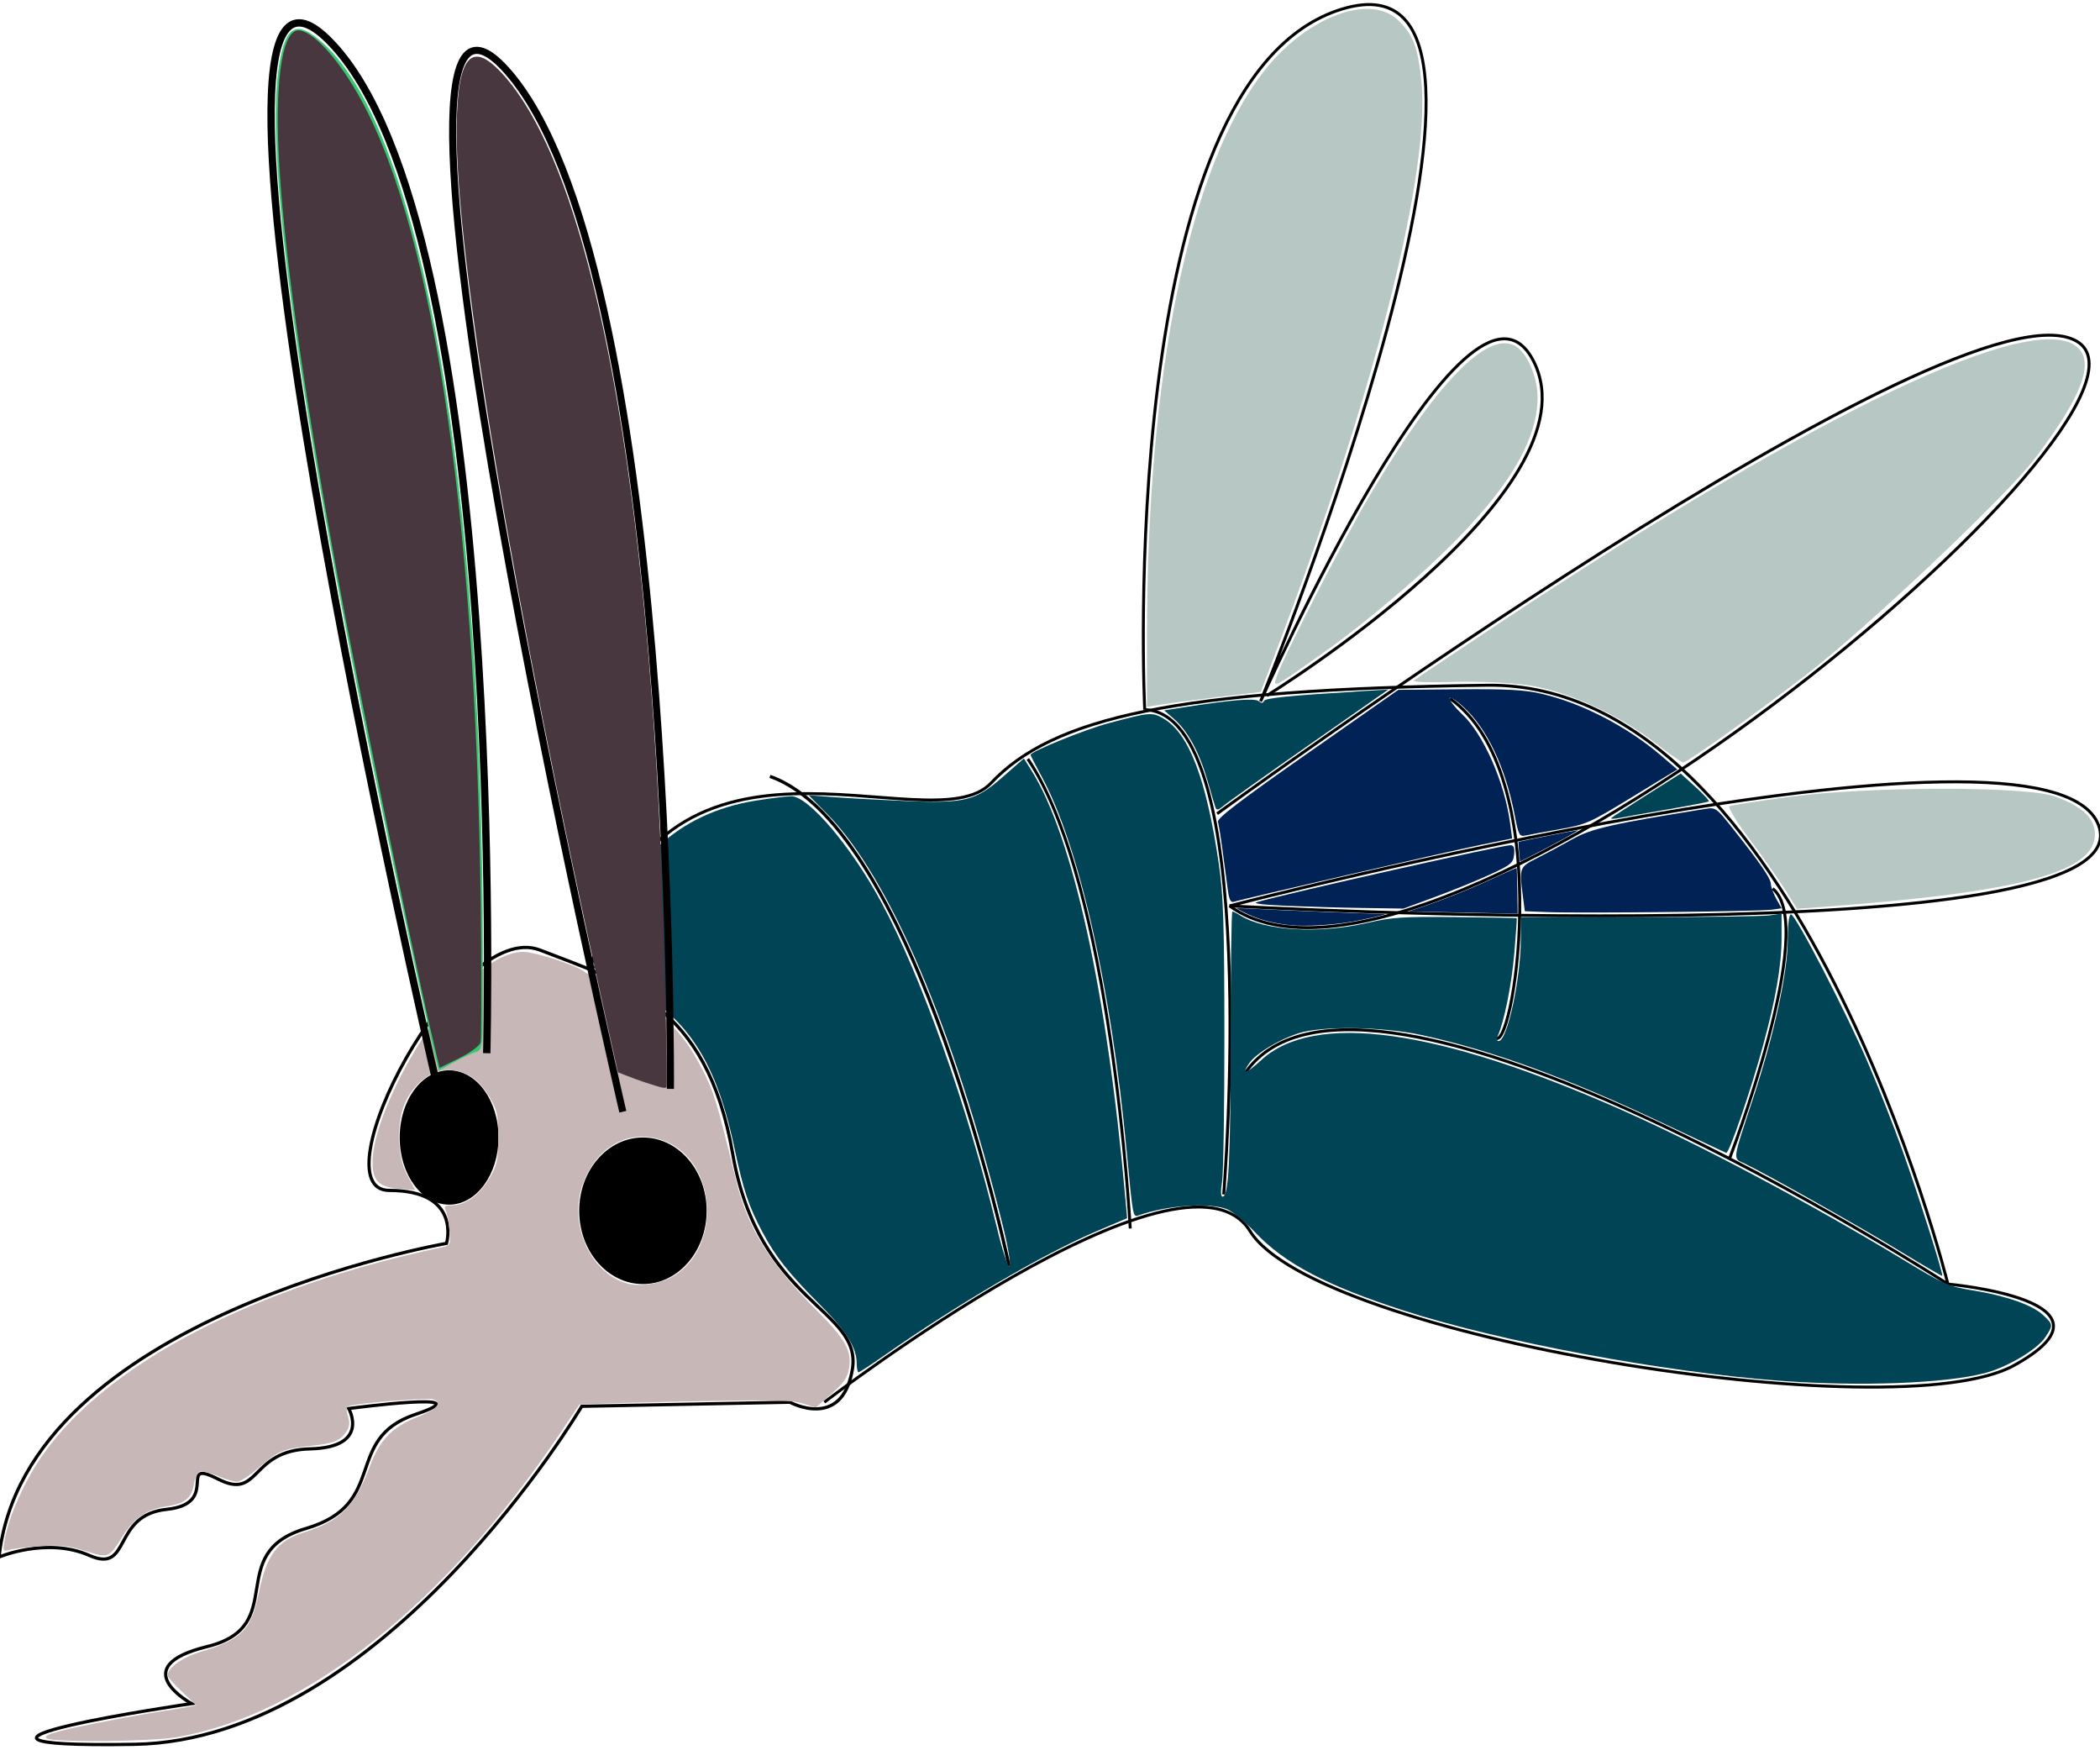 <?xml version="1.0" encoding="UTF-8" standalone="no"?>
<!-- Created with Inkscape (http://www.inkscape.org/) -->

<svg
   xmlns:dc="http://purl.org/dc/elements/1.1/"
   xmlns:cc="http://creativecommons.org/ns#"
   xmlns:rdf="http://www.w3.org/1999/02/22-rdf-syntax-ns#"
   xmlns:svg="http://www.w3.org/2000/svg"
   xmlns="http://www.w3.org/2000/svg"
   xmlns:sodipodi="http://sodipodi.sourceforge.net/DTD/sodipodi-0.dtd"
   xmlns:inkscape="http://www.inkscape.org/namespaces/inkscape"
   width="120mm"
   height="100mm"
   viewBox="0 0 120 100"
   version="1.1"
   id="svg8"
   inkscape:version="0.92.4 (5da689c313, 2019-01-14)"
   sodipodi:docname="vengeflyKing.svg">
  <defs
     id="defs2" />
  <sodipodi:namedview
     id="base"
     pagecolor="#ffffff"
     bordercolor="#666666"
     borderopacity="1.0"
     inkscape:pageopacity="0.0"
     inkscape:pageshadow="2"
     inkscape:zoom="1.4"
     inkscape:cx="122.40722"
     inkscape:cy="229.42221"
     inkscape:document-units="mm"
     inkscape:current-layer="layer1"
     showgrid="false"
     inkscape:window-width="1920"
     inkscape:window-height="1001"
     inkscape:window-x="-9"
     inkscape:window-y="-9"
     inkscape:window-maximized="1" />
  <g
     inkscape:label="Camada 1"
     inkscape:groupmode="layer"
     id="layer1"
     transform="translate(0,-197)">
    <path
       style="fill:none;stroke:#000000;stroke-width:0.184px;stroke-linecap:butt;stroke-linejoin:miter;stroke-opacity:1"
       d="M -0.053,285.955 C 1.433,272.226 25.515,268.038 25.515,268.038 c 0,0 0.892,-3.025 -3.27,-3.025 -4.162,0 3.865,-15.59 8.622,-13.729 4.757,1.862 9.514,3.025 11,11.635 1.487,8.61 7.433,8.842 6.838,12.333 -0.595,3.49 -3.568,1.862 -3.568,1.862 l -11.892,0.233 c 0,0 -11.297,19.081 -25.568,19.313 -14.27,0.233 3.27,-2.327 3.27,-2.327 0,0 -3.865,-2.094 0.892,-3.258 4.757,-1.163 0.892,-5.352 5.649,-6.748 4.757,-1.396 2.081,-5.119 6.243,-6.515 4.162,-1.396 -3.804,-0.337 -3.804,-0.337 0,0 1.261,2.221 -2.207,2.304 -3.469,0.082 -2.838,2.962 -5.256,1.728 -2.418,-1.234 0.21,1.399 -2.943,1.728 -3.153,0.329 -1.997,3.702 -4.415,2.633 -2.418,-1.069 -5.159,0.09 -5.159,0.09 z"
       id="path837"
       inkscape:connector-curvature="0" />
    <ellipse
       style="fill:#000000;fill-opacity:1;stroke-width:0.184"
       id="path843"
       cx="25.663"
       cy="261.988"
       rx="2.824"
       ry="3.839" />
    <ellipse
       style="fill:#000000;fill-opacity:1;stroke-width:0.184"
       id="path845"
       cx="36.738"
       cy="266.176"
       rx="3.642"
       ry="4.188" />
    <path
       style="fill:none;stroke:#000000;stroke-width:0.169px;stroke-linecap:butt;stroke-linejoin:miter;stroke-opacity:1"
       d="m 47.103,277.115 c 0,0 20.566,-15.827 24.328,-9.776 3.762,6.052 36.868,11.405 43.64,7.681 6.772,-3.724 -3.762,-4.655 -3.762,-4.655 0,0 -8.527,-34.447 -26.334,-34.215 -17.807,0.233 -24.829,1.862 -28.341,5.586 -3.511,3.724 -19.18,-5.68 -22.942,10.845"
       id="path847"
       inkscape:connector-curvature="0"
       sodipodi:nodetypes="csscssc" />
    <path
       style="fill:none;stroke:#000000;stroke-width:0.169px;stroke-linecap:butt;stroke-linejoin:miter;stroke-opacity:1"
       d="m 69.926,265.244 c 0,0 2.257,-27.465 -4.514,-27.698"
       id="path849"
       inkscape:connector-curvature="0" />
    <path
       style="fill:none;stroke:#000000;stroke-width:0.169px;stroke-linecap:butt;stroke-linejoin:miter;stroke-opacity:1"
       d="m 111.308,270.365 c 0,0 -33.357,-21.646 -40.128,-12.103"
       id="path851"
       inkscape:connector-curvature="0" />
    <path
       style="fill:none;stroke:#000000;stroke-width:0.169px;stroke-linecap:butt;stroke-linejoin:miter;stroke-opacity:1"
       d="m 65.412,237.547 c 0,0 -1.756,-36.077 11.286,-40.033 13.042,-3.957 -4.664,39.558 -4.664,39.558 0,0 11.882,-26.827 15.606,-19.421 3.724,7.406 -15.252,19.091 -15.252,19.091"
       id="path853"
       inkscape:connector-curvature="0" />
    <path
       style="fill:none;stroke:#000000;stroke-width:0.169px;stroke-linecap:butt;stroke-linejoin:miter;stroke-opacity:1"
       d="m 85.512,256.327 c 1.064,0.329 3.37,-15.141 -2.66,-19.421"
       id="path855"
       inkscape:connector-curvature="0" />
    <path
       style="fill:none;stroke:#000000;stroke-width:0.169px;stroke-linecap:butt;stroke-linejoin:miter;stroke-opacity:1"
       d="m 98.813,263.24 c 0,0 5.143,-13.331 2.483,-15.471"
       id="path857"
       inkscape:connector-curvature="0" />
    <path
       style="fill:none;stroke:#000000;stroke-width:0.184px;stroke-linecap:butt;stroke-linejoin:miter;stroke-opacity:1"
       d="m 57.662,269.329 c 0,0 -5.256,-25.01 -13.665,-27.971"
       id="path859"
       inkscape:connector-curvature="0" />
    <path
       style="fill:none;stroke:#000000;stroke-width:0.169px;stroke-linecap:butt;stroke-linejoin:miter;stroke-opacity:1"
       d="m 64.586,267.189 c 0,0 -1.064,-19.75 -5.852,-26.827"
       id="path861"
       inkscape:connector-curvature="0" />
    <path
       style="fill:none;stroke:#000000;stroke-width:0.169px;stroke-linecap:butt;stroke-linejoin:miter;stroke-opacity:1"
       d="m 69.551,243.49 c 0,0 42.385,-30.941 49.124,-26.991 6.739,3.95 -36.887,40.651 -48.415,32.258"
       id="path863"
       inkscape:connector-curvature="0" />
    <path
       style="fill:none;stroke:#000000;stroke-width:0.169px;stroke-linecap:butt;stroke-linejoin:miter;stroke-opacity:1"
       d="m 70.261,248.756 c 0,0 46.819,-12.179 49.656,-4.608 2.837,7.571 -49.656,4.608 -49.656,4.608 z"
       id="path865"
       inkscape:connector-curvature="0" />
    <path
       style="fill:#c8b7b7;fill-opacity:1;stroke-width:0.171"
       d="m 2.683,296.321 c -0.185,-0.109 0.007,-0.219 0.712,-0.409 1.046,-0.282 4.438,-0.932 6.502,-1.246 0.707,-0.107 1.286,-0.216 1.286,-0.241 0,-0.025 -0.359,-0.379 -0.798,-0.786 -0.439,-0.407 -0.798,-0.814 -0.798,-0.905 0,-0.46 0.797,-1.031 1.908,-1.368 2.351,-0.713 2.864,-1.242 3.306,-3.41 0.432,-2.121 1.057,-2.94 2.606,-3.418 2.019,-0.622 2.889,-1.499 3.721,-3.749 0.556,-1.504 1.29,-2.265 2.73,-2.833 1.128,-0.445 1.445,-0.809 0.879,-1.011 -0.279,-0.099 -4.339,0.224 -4.778,0.38 -0.172,0.061 -0.191,0.216 -0.073,0.597 0.117,0.378 0.089,0.613 -0.105,0.888 -0.369,0.522 -0.717,0.659 -2.037,0.798 -1.561,0.164 -1.877,0.298 -2.953,1.242 -0.51,0.448 -1.071,0.812 -1.248,0.81 -0.177,-0.002 -0.675,-0.153 -1.108,-0.335 -0.433,-0.182 -0.89,-0.295 -1.017,-0.25 -0.126,0.045 -0.282,0.386 -0.346,0.758 -0.135,0.785 -0.521,1.08 -1.629,1.244 -1.051,0.156 -1.776,0.655 -2.417,1.666 -0.826,1.302 -0.79,1.287 -2.146,0.869 -0.971,-0.3 -1.438,-0.351 -2.543,-0.278 -0.744,0.049 -1.542,0.143 -1.772,0.209 -0.408,0.116 -0.416,0.101 -0.289,-0.604 0.245,-1.363 1.176,-3.416 2.207,-4.867 3.709,-5.219 12.024,-9.533 22.768,-11.81 0.487,-0.103 0.501,-0.136 0.432,-0.964 -0.04,-0.471 -0.135,-0.987 -0.212,-1.145 -0.115,-0.236 -0.052,-0.288 0.345,-0.288 0.766,0 1.575,-0.575 2.134,-1.518 0.46,-0.776 0.516,-1.026 0.518,-2.349 0.003,-1.332 -0.049,-1.569 -0.515,-2.349 -0.618,-1.034 -1.377,-1.518 -2.384,-1.518 -0.942,0 -1.991,0.833 -2.45,1.944 -0.489,1.185 -0.419,3.016 0.156,4.078 l 0.454,0.838 -0.91,-0.072 c -1.161,-0.091 -1.53,-0.454 -1.53,-1.502 0,-2.46 2.73,-7.698 5.307,-10.186 1.262,-1.218 2.389,-1.848 3.305,-1.848 0.694,0 3.146,0.806 3.527,1.159 0.093,0.086 0.295,0.157 0.448,0.157 0.578,0 3.108,1.554 4.191,2.575 0.817,0.77 1.348,1.477 1.934,2.576 0.777,1.458 0.926,1.934 2.045,6.535 0.682,2.804 1.887,4.746 4.684,7.548 1.585,1.588 1.951,2.248 1.791,3.232 -0.087,0.541 -0.296,0.846 -1.006,1.467 l -0.895,0.784 -0.769,-0.235 c -0.64,-0.196 -1.774,-0.214 -6.741,-0.11 -3.284,0.069 -5.987,0.15 -6.007,0.179 -0.02,0.029 -0.508,0.757 -1.085,1.617 -6.513,9.709 -14.524,16.074 -21.872,17.379 -1.464,0.26 -7.055,0.318 -7.465,0.077 z m 35.9,-26.473 c 2.661,-1.717 2.341,-6.418 -0.519,-7.623 -2.03,-0.856 -4.086,0.264 -4.827,2.628 -0.694,2.217 0.54,4.868 2.542,5.46 0.809,0.239 2.027,0.037 2.805,-0.464 z"
       id="path867"
       inkscape:connector-curvature="0" />
    <path
       style="fill:#004455;fill-opacity:1;stroke-width:0.171"
       d="m 48.953,274.873 c -0.006,-0.879 -0.591,-1.817 -2.041,-3.272 -1.827,-1.834 -2.591,-2.794 -3.327,-4.175 -0.806,-1.514 -1.094,-2.377 -1.627,-4.878 -1.119,-5.25 -2.878,-7.745 -6.819,-9.669 l -1.218,-0.595 0.431,-1.399 c 1.443,-4.68 4.424,-7.431 8.819,-8.14 0.866,-0.14 1.786,-0.254 2.045,-0.254 0.985,0 3.43,2.881 5.147,6.063 2.279,4.223 4.932,11.685 6.581,18.504 0.336,1.391 0.654,2.369 0.743,2.287 0.089,-0.083 -0.078,-1.087 -0.391,-2.349 -2.78,-11.219 -6.486,-19.901 -10.023,-23.484 l -1.063,-1.076 1.506,0.112 c 0.828,0.062 2.627,0.159 3.998,0.216 3.434,0.144 4.016,4.9e-4 5.585,-1.373 l 1.208,-1.057 0.444,0.708 c 2.352,3.755 4.301,12.622 5.345,24.325 l 0.11,1.234 -1.722,0.732 c -3.051,1.296 -7.985,4.182 -12.166,7.116 -0.75,0.526 -1.409,0.957 -1.463,0.957 -0.054,0 -0.101,-0.241 -0.103,-0.535 z"
       id="path869"
       inkscape:connector-curvature="0" />
    <path
       style="fill:#004455;fill-opacity:1;stroke-width:0.171"
       d="m 101.717,275.889 c -6.684,-0.497 -16.015,-2.24 -21.525,-4.02 -4.385,-1.417 -6.782,-2.676 -8.448,-4.439 -0.584,-0.618 -1.319,-1.223 -1.632,-1.345 -1.011,-0.393 -3.442,-0.222 -5.046,0.355 -0.328,0.118 -0.327,0.125 -0.688,-3.704 -0.874,-9.278 -2.728,-17.451 -4.845,-21.351 -0.355,-0.654 -0.645,-1.22 -0.645,-1.258 0,-0.184 3.112,-1.448 4.439,-1.802 2.373,-0.634 2.501,-0.646 3.136,-0.284 1.478,0.842 2.474,3.454 3.191,8.366 0.251,1.72 0.307,3.44 0.311,9.663 0.004,4.164 -0.057,7.96 -0.133,8.435 -0.086,0.533 -0.074,0.864 0.032,0.864 0.349,0 0.454,-2.078 0.458,-9.093 0.003,-3.96 0.046,-7.2 0.098,-7.2 0.051,-5e-5 0.251,0.1 0.443,0.223 1.389,0.886 4.493,1.07 7.266,0.431 1.415,-0.326 1.988,-0.364 5.054,-0.332 1.902,0.02 3.471,0.048 3.487,0.062 0.016,0.015 -0.047,0.923 -0.14,2.019 -0.151,1.775 -0.579,3.906 -0.948,4.714 -0.076,0.166 -0.054,0.288 0.05,0.288 0.5,0 1.272,-3.565 1.274,-5.884 l 8.7e-4,-1.193 6.783,-0.002 c 3.731,-8.9e-4 7.083,-0.048 7.448,-0.104 l 0.665,-0.102 v 1.379 c 0,1.577 -0.326,3.468 -1.06,6.165 -0.699,2.567 -1.944,6.192 -2.105,6.129 -0.073,-0.029 -1.645,-0.767 -3.493,-1.642 -5.625,-2.66 -9.911,-4.227 -13.943,-5.097 -2.219,-0.479 -5.671,-0.525 -7.002,-0.095 -1.134,0.367 -2.416,1.143 -2.808,1.699 -0.492,0.697 -0.174,0.625 0.662,-0.151 3.023,-2.805 10.07,-1.836 20.617,2.838 4.445,1.969 10.679,5.284 16.027,8.521 2.403,1.454 2.634,1.557 4.027,1.782 1.901,0.308 3.4,0.832 4.018,1.406 0.584,0.542 0.588,0.576 0.135,1.265 -0.466,0.709 -2.192,1.73 -3.487,2.063 -2.289,0.588 -7.15,0.767 -11.676,0.43 z"
       id="path871"
       inkscape:connector-curvature="0" />
    <path
       style="fill:#004455;fill-opacity:1;stroke-width:0.171"
       d="m 108.544,268.466 c -2.347,-1.43 -7.666,-4.428 -8.841,-4.982 -0.703,-0.331 -0.74,-0.039 0.488,-3.774 1.198,-3.641 1.965,-7.161 1.967,-9.03 0.002,-0.868 0.073,-1.44 0.182,-1.44 0.257,0 3.131,5.541 4.396,8.476 0.586,1.358 1.476,3.617 1.978,5.02 0.909,2.538 2.355,7.102 2.269,7.16 -0.025,0.017 -1.123,-0.627 -2.44,-1.429 z"
       id="path873"
       inkscape:connector-curvature="0" />
    <path
       style="fill:#004455;fill-opacity:1;stroke-width:0.171"
       d="m 92.076,243.736 c 0.063,-0.061 0.98,-0.658 2.039,-1.326 l 1.926,-1.215 0.838,0.762 c 0.461,0.419 0.806,0.792 0.767,0.829 -0.039,0.036 -1.058,0.235 -2.264,0.442 -1.206,0.207 -2.469,0.431 -2.806,0.498 -0.337,0.067 -0.562,0.072 -0.499,0.011 z"
       id="path875"
       inkscape:connector-curvature="0" />
    <path
       style="fill:#004455;fill-opacity:1;stroke-width:0.171"
       d="m 69.455,243.134 c -0.045,-0.127 -0.248,-0.809 -0.45,-1.516 -0.46,-1.606 -1.124,-2.84 -1.889,-3.513 l -0.591,-0.519 1.103,-0.173 c 2.732,-0.428 4.056,-0.537 4.291,-0.356 0.171,0.132 0.253,0.131 0.301,-0.003 0.062,-0.172 1.35,-0.303 5.537,-0.561 l 1.578,-0.098 -4.504,3.146 c -2.477,1.73 -4.682,3.298 -4.899,3.484 -0.31,0.265 -0.412,0.288 -0.477,0.107 z"
       id="path877"
       inkscape:connector-curvature="0" />
    <path
       style="fill:#002255;fill-opacity:1;stroke-width:0.171"
       d="m 70.168,247.895 c -0.053,-0.392 -0.185,-1.379 -0.293,-2.194 -0.108,-0.815 -0.233,-1.603 -0.277,-1.751 -0.059,-0.197 1.324,-1.253 5.114,-3.904 l 5.194,-3.634 3.457,-0.03 c 2.703,-0.024 3.72,0.029 4.666,0.243 2.311,0.522 4.915,1.86 6.875,3.532 l 0.942,0.804 -2.562,1.565 c -2.441,1.491 -2.638,1.578 -4.159,1.848 -0.878,0.156 -1.762,0.319 -1.965,0.364 -0.333,0.073 -0.391,-0.034 -0.598,-1.123 -0.524,-2.746 -1.585,-4.994 -2.94,-6.228 -0.446,-0.406 -0.79,-0.617 -0.787,-0.482 0.004,0.132 0.321,0.533 0.706,0.891 1.217,1.131 2.434,3.887 2.749,6.222 l 0.119,0.884 -1.834,0.375 c -1.93,0.395 -13.669,3.104 -14.075,3.249 -0.167,0.059 -0.265,-0.126 -0.332,-0.628 z"
       id="path879"
       inkscape:connector-curvature="0" />
    <path
       style="fill:#002255;fill-opacity:1;stroke-width:0.171"
       d="m 88.484,249.114 -1.351,-0.052 -0.111,-0.858 c -0.212,-1.641 -0.203,-1.666 0.817,-2.178 0.512,-0.257 1.419,-0.743 2.016,-1.081 1.066,-0.603 2.299,-0.884 7.547,-1.723 0.643,-0.103 0.663,-0.088 1.608,1.105 1.621,2.048 2.165,2.842 2.184,3.184 0.01,0.181 0.152,0.566 0.315,0.857 l 0.297,0.527 -0.577,0.081 c -0.706,0.099 -10.874,0.209 -12.745,0.137 z"
       id="path881"
       inkscape:connector-curvature="0" />
    <path
       style="fill:#002255;fill-opacity:1;stroke-width:0.171"
       d="m 73.519,248.754 c -1.381,-0.059 -1.973,-0.134 -1.685,-0.216 1.914,-0.543 13.972,-3.248 14.476,-3.248 0.193,0 0.251,0.146 0.211,0.534 -0.05,0.485 -0.178,0.59 -1.386,1.145 -0.732,0.336 -2.142,0.911 -3.134,1.277 l -1.804,0.665 -2.274,-0.033 c -1.251,-0.018 -3.232,-0.074 -4.403,-0.123 z"
       id="path887"
       inkscape:connector-curvature="0" />
    <path
       style="fill:#002255;fill-opacity:1;stroke-width:0.043"
       d="m 84.718,249.162 c -0.793,-0.016 -2.066,-0.043 -2.831,-0.06 l -1.39,-0.032 0.703,-0.235 c 1.382,-0.461 2.888,-1.072 4.49,-1.82 0.522,-0.244 0.96,-0.434 0.973,-0.422 0.013,0.012 0.032,0.604 0.042,1.316 l 0.019,1.295 -0.283,-0.007 c -0.156,-0.004 -0.931,-0.02 -1.724,-0.035 z"
       id="path889"
       inkscape:connector-curvature="0" />
    <path
       style="fill:#002255;fill-opacity:1;stroke-width:0.043"
       d="m 86.805,245.677 c -0.03,-0.304 -0.043,-0.563 -0.031,-0.574 0.03,-0.028 3.258,-0.668 3.376,-0.67 0.122,-0.002 -1.246,0.757 -2.701,1.496 l -0.591,0.3 z"
       id="path891"
       inkscape:connector-curvature="0" />
    <path
       style="fill:#002255;fill-opacity:1;stroke-width:0.043"
       d="m 73.781,249.863 c -0.828,-0.081 -1.656,-0.274 -2.224,-0.518 -0.414,-0.178 -0.906,-0.431 -0.881,-0.454 0.01,-0.009 0.356,8.8e-4 0.768,0.023 1.824,0.098 6.626,0.288 7.334,0.291 0.255,8.1e-4 0.395,0.015 0.355,0.036 -0.096,0.051 -1.27,0.314 -1.84,0.412 -1.165,0.201 -2.675,0.291 -3.511,0.209 z"
       id="path893"
       inkscape:connector-curvature="0" />
    <path
       style="fill:#b7c8c4;fill-opacity:1;stroke-width:0.242"
       d="m 102.007,247.834 c -0.372,-0.598 -1.283,-1.892 -2.024,-2.875 -0.741,-0.983 -1.26,-1.836 -1.154,-1.895 0.106,-0.059 1.66,-0.302 3.453,-0.54 4.574,-0.606 13.532,-0.614 15.166,-0.014 1.56,0.573 2.264,1.245 2.264,2.162 0,2.174 -4.348,3.323 -15.725,4.155 l -1.304,0.095 z"
       id="path895"
       inkscape:connector-curvature="0" />
    <path
       style="fill:#b7c8c4;fill-opacity:1;stroke-width:0.242"
       d="m 94.508,239.392 c -2.054,-1.584 -4.929,-2.888 -7.128,-3.232 -0.981,-0.154 -2.906,-0.243 -4.276,-0.199 -1.37,0.044 -2.413,0.009 -2.316,-0.076 0.097,-0.086 2.264,-1.541 4.816,-3.234 18.393,-12.198 30.688,-18.056 33.134,-15.786 0.955,0.886 0.177,2.876 -2.494,6.374 -1.615,2.115 -9.568,9.635 -12.958,12.253 -2.886,2.228 -6.898,5.092 -7.11,5.075 -0.09,-0.007 -0.841,-0.535 -1.668,-1.174 z"
       id="path897"
       inkscape:connector-curvature="0" />
    <path
       style="fill:#b7c8c4;fill-opacity:1;stroke-width:0.242"
       d="m 72.941,235.684 c 0.4,-1.171 3.768,-7.726 5.318,-10.351 3.8,-6.438 6.742,-9.466 8.325,-8.57 0.675,0.382 1.277,1.763 1.278,2.932 8.71e-4,2.679 -1.98,5.753 -6.26,9.712 -1.592,1.472 -4.079,3.523 -5.527,4.558 -3.315,2.369 -3.364,2.396 -3.133,1.719 z"
       id="path899"
       inkscape:connector-curvature="0" />
    <path
       style="fill:#b7c8c4;fill-opacity:1;stroke-width:0.242"
       d="m 65.542,233.336 c 0.004,-15.042 2.403,-26.704 6.622,-32.19 2.423,-3.151 6.105,-4.572 7.736,-2.986 0.858,0.835 1.119,1.518 1.321,3.462 0.528,5.073 -2.558,17.388 -7.899,31.522 l -1.28,3.387 -2.31,0.277 c -1.27,0.153 -2.733,0.344 -3.25,0.426 l -0.941,0.148 8.7e-4,-4.045 z"
       id="path901"
       inkscape:connector-curvature="0" />
    <path
       style="fill:none;stroke:#000000;stroke-width:0.42px;stroke-linecap:butt;stroke-linejoin:miter;stroke-opacity:1"
       d="m 27.813,257.173 c 0,0 1.274,-47.24 -8.943,-57.781 -10.218,-10.541 5.989,59.145 5.989,59.145"
       id="path903"
       inkscape:connector-curvature="0" />
    <path
       style="fill:none;stroke:#000000;stroke-width:0.406px;stroke-linecap:butt;stroke-linejoin:miter;stroke-opacity:1"
       d="m 38.309,259.212 c 0,0 0.316,-47.398 -9.373,-58.207 -9.689,-10.809 6.653,59.511 6.653,59.511"
       id="path903-8"
       inkscape:connector-curvature="0" />
    <path
       style="fill:#37c871;fill-opacity:1;stroke-width:0.15"
       d="m 24.519,255.864 c -0.994,-4.386 -2.88,-13.369 -4.045,-19.262 -3.749,-18.973 -5.295,-31.269 -4.517,-35.931 0.378,-2.264 1.01,-2.559 2.529,-1.178 5.609,5.101 9.114,25.144 9.104,52.06 -0.002,5.948 0.059,5.373 -0.601,5.626 -0.306,0.117 -0.849,0.386 -1.207,0.596 -0.358,0.21 -0.672,0.378 -0.699,0.374 -0.026,-0.004 -0.28,-1.033 -0.564,-2.284 z"
       id="path920"
       inkscape:connector-curvature="0" />
    <path
       style="fill:#48373e;fill-opacity:1;stroke-width:0.136"
       d="m 36.892,258.852 c -0.265,-0.087 -0.728,-0.254 -1.03,-0.372 l -0.549,-0.215 -0.729,-3.272 C 29.301,231.277 26,211.518 26.097,204.189 c 0.054,-4.094 0.878,-4.948 2.736,-2.835 4.82,5.48 8.012,21.639 8.982,45.458 0.139,3.418 0.329,11.899 0.275,12.271 -0.019,0.131 -0.193,0.097 -1.198,-0.232 z"
       id="path922"
       inkscape:connector-curvature="0" />
    <path
       style="fill:#48373e;fill-opacity:1;stroke-width:0.212"
       d="m 24.545,255.574 c -0.974,-4.171 -4.275,-20.289 -5.285,-25.806 -1.996,-10.903 -3.115,-18.991 -3.345,-24.168 -0.193,-4.354 0.284,-7.027 1.224,-6.861 0.887,0.156 2.296,1.763 3.519,4.011 4.26,7.832 6.678,24.876 6.837,48.2 0.02,2.893 0.006,5.413 -0.031,5.6 -0.037,0.187 -0.581,0.593 -1.209,0.902 l -1.141,0.561 z"
       id="path924"
       inkscape:connector-curvature="0" />
  </g>
</svg>
